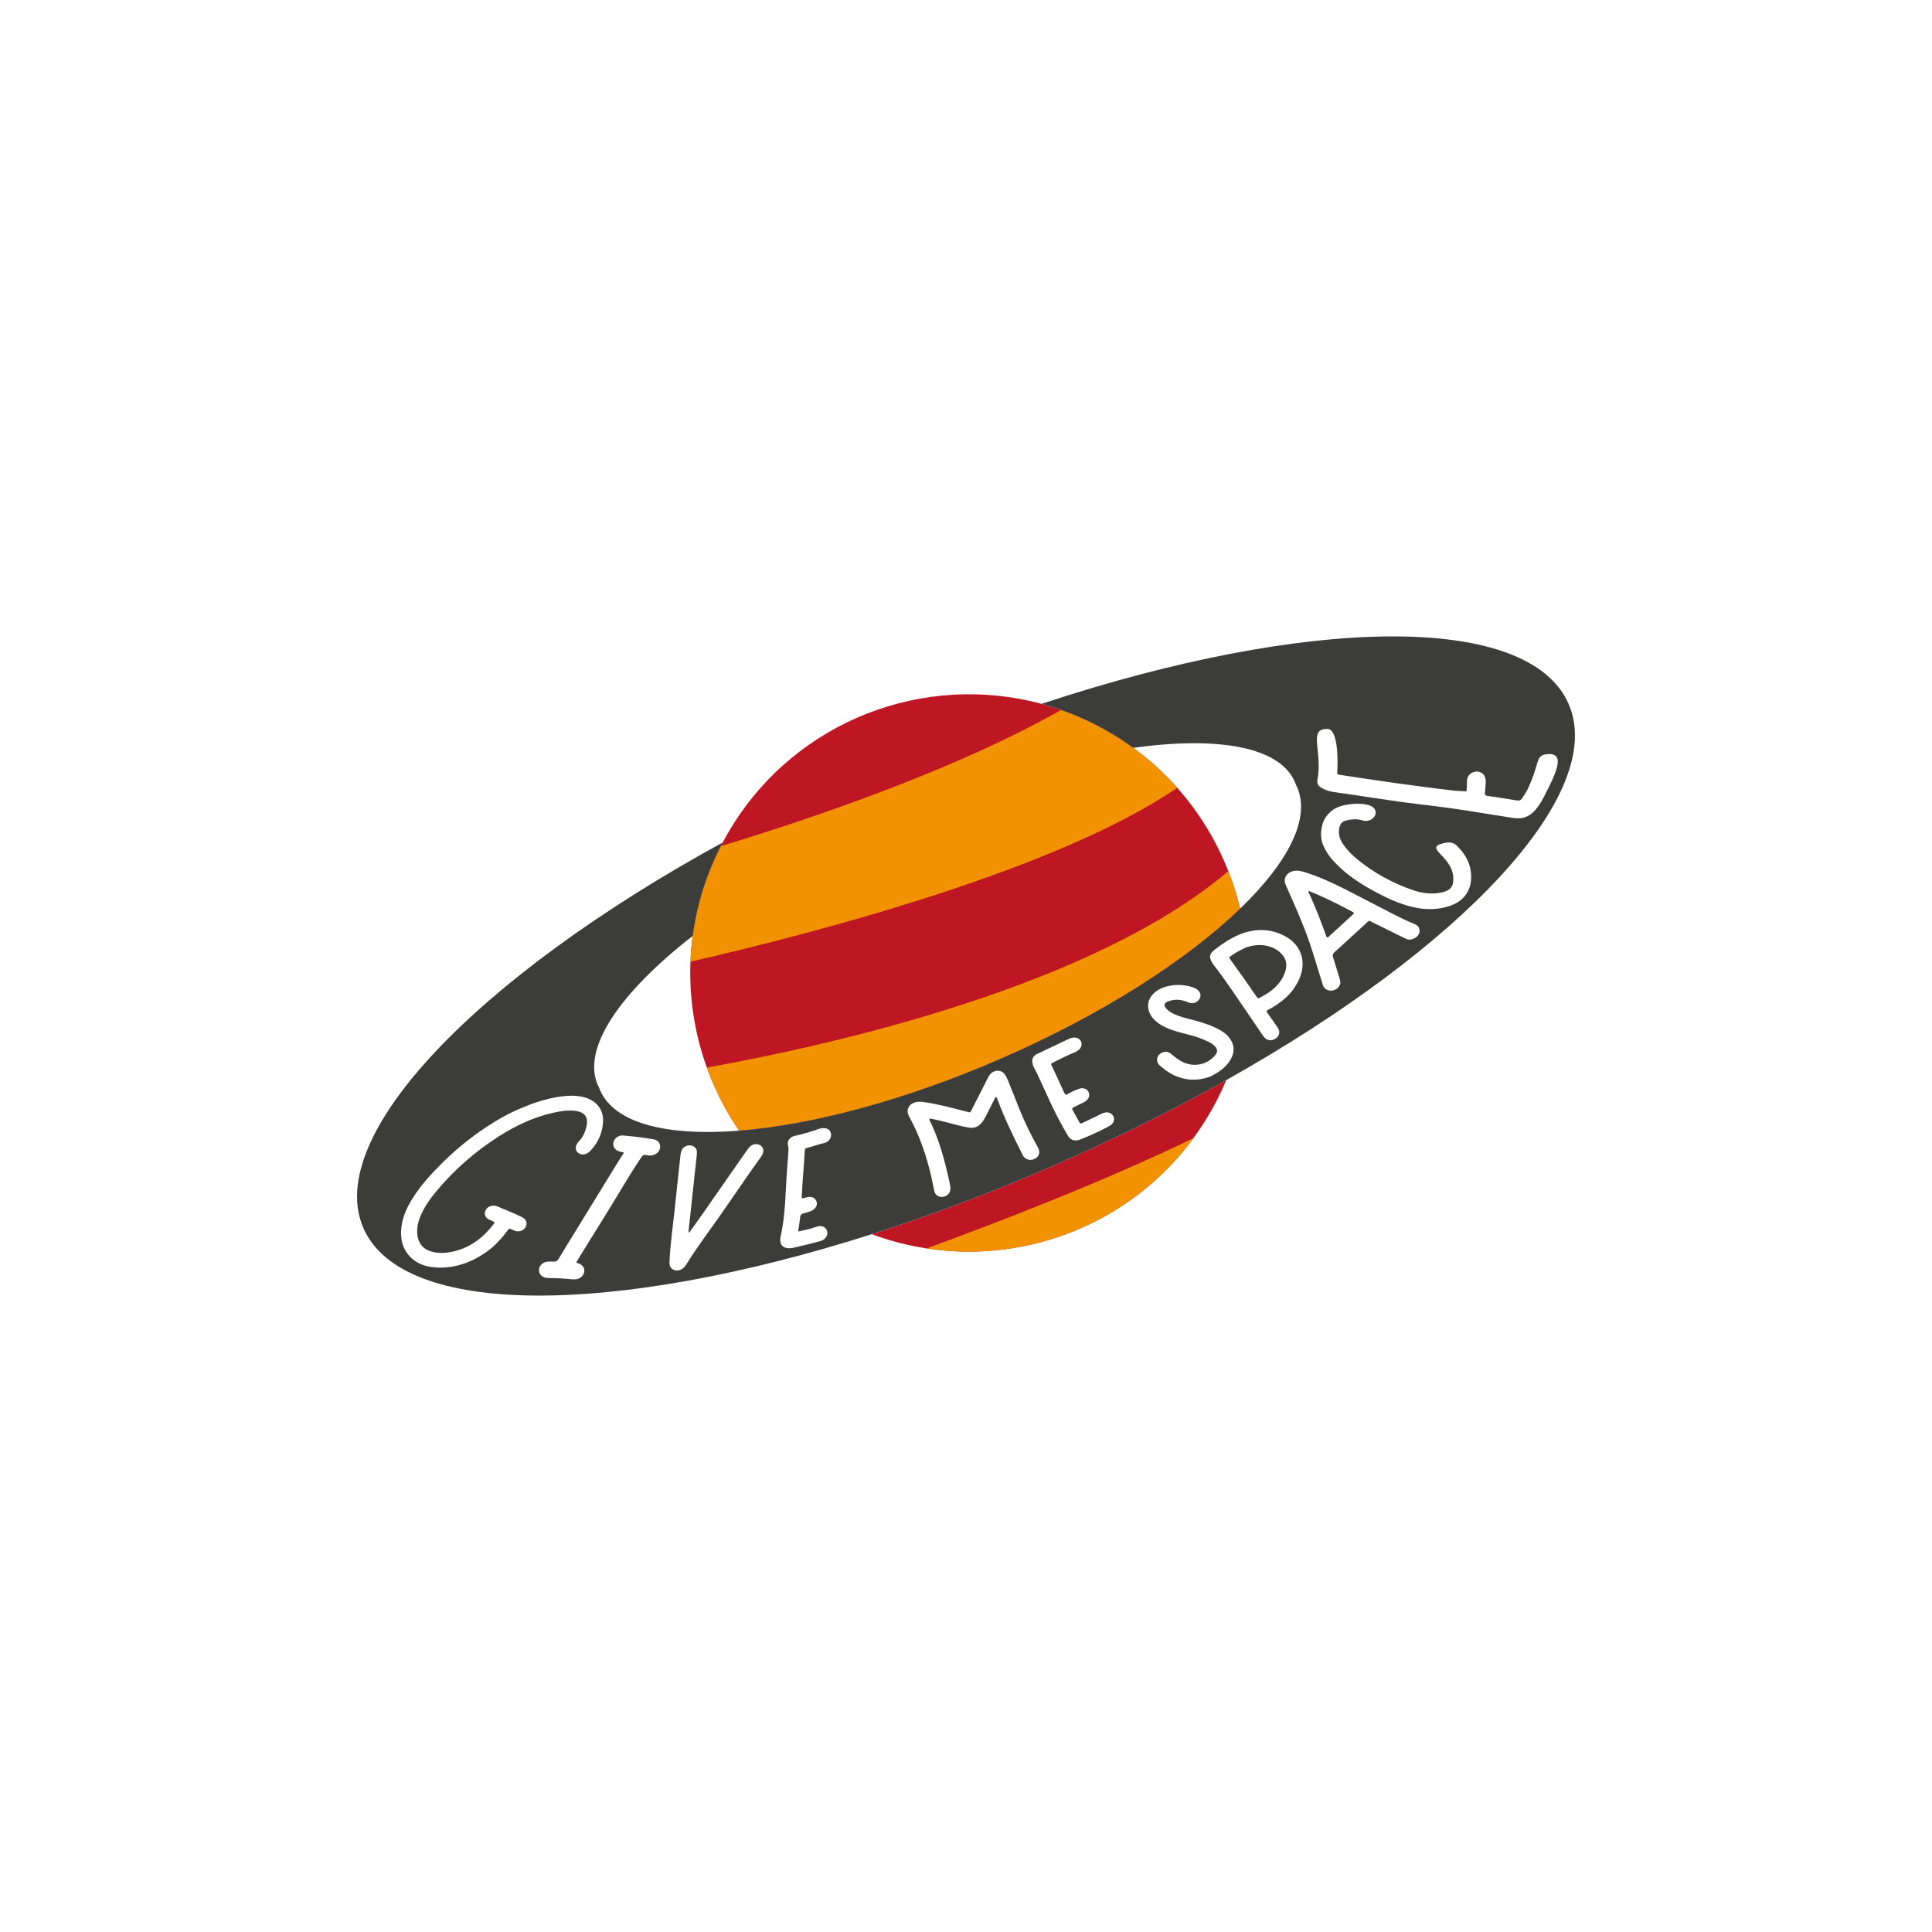 <?xml version="1.0" encoding="utf-8"?>
<!-- Generator: Adobe Illustrator 16.0.0, SVG Export Plug-In . SVG Version: 6.00 Build 0)  -->
<!DOCTYPE svg PUBLIC "-//W3C//DTD SVG 1.1//EN" "http://www.w3.org/Graphics/SVG/1.1/DTD/svg11.dtd">
<svg version="1.1" id="Calque_1" xmlns="http://www.w3.org/2000/svg" xmlns:xlink="http://www.w3.org/1999/xlink" x="0px" y="0px"
	 width="240px" height="240px" viewBox="0 0 432 432" enable-background="new 0 0 432 432" xml:space="preserve">
<g>
	<g>
		<path fill="#BE1622" d="M277.293,203.185c-0.178-0.75-0.37-1.497-0.576-2.24c-0.576-2.087-1.273-4.14-2.064-6.159
			c-2.648-6.757-6.477-13.084-11.416-18.635c-2.816-3.166-5.987-6.083-9.506-8.681c-0.113-0.083-0.226-0.167-0.34-0.25
			c-1.383-1.007-2.816-1.968-4.303-2.874c-3.81-2.321-7.771-4.179-11.817-5.601c-1.448-0.509-2.908-0.965-4.376-1.362
			c-26.063-7.042-54.69,3.535-69.446,27.75c-0.652,1.07-1.264,2.153-1.844,3.246c-0.143,0.269-0.27,0.542-0.408,0.813
			c-3.303,6.442-5.391,13.229-6.307,20.081c-0.017,0.125-0.035,0.249-0.051,0.374c-0.229,1.794-0.378,3.593-0.449,5.39
			c-0.319,8.076,0.94,16.125,3.663,23.681c1.523,4.226,3.503,8.298,5.922,12.133c0.419,0.665,0.849,1.324,1.294,1.974
			c16.213-1.275,36.996-6.74,58.509-16.093C246.425,226.884,265.365,214.69,277.293,203.185z"/>
		<path fill="#BE1622" d="M194.936,275.971c4.011,1.497,8.115,2.542,12.246,3.177c22.419,3.442,45.668-5.584,59.669-24.655
			c1.062-1.446,2.073-2.947,3.024-4.508c1.678-2.754,3.117-5.586,4.323-8.473c-11.972,6.723-24.977,13.194-38.764,19.189
			C221.638,266.7,208.026,271.8,194.936,275.971z"/>
	</g>
	<g>
		<path fill="#F39200" d="M253.73,167.47c-0.113-0.083-0.226-0.167-0.34-0.25c-1.383-1.007-2.816-1.968-4.303-2.874
			c-3.81-2.321-7.771-4.179-11.817-5.601c-23.13,13.138-54.596,23.922-76.074,30.447c-3.303,6.442-5.391,13.229-6.307,20.081
			c-0.017,0.125-0.035,0.249-0.051,0.374c-0.229,1.794-0.378,3.593-0.449,5.39c29.396-6.761,82.326-20.745,108.847-38.885
			C260.42,172.985,257.249,170.068,253.73,167.47z"/>
		<path fill="#F39200" d="M277.293,203.185c-0.178-0.75-0.37-1.497-0.576-2.24c-0.576-2.087-1.273-4.14-2.064-6.159
			c-30.056,25.573-87.637,38.701-116.6,43.931c1.523,4.226,3.503,8.298,5.922,12.133c0.419,0.665,0.849,1.324,1.294,1.974
			c16.213-1.275,36.996-6.74,58.509-16.093C246.425,226.884,265.365,214.69,277.293,203.185z"/>
		<path fill="#F39200" d="M207.182,279.148c22.419,3.442,45.668-5.584,59.669-24.655
			C246.38,264.433,221.662,273.868,207.182,279.148z"/>
	</g>
</g>
<g>
	<path fill="#3C3C3B" d="M350.751,157.412c-8.954-20.595-58.479-19.682-117.856-0.029c5.568,1.504,11.02,3.81,16.193,6.962
		c1.486,0.906,2.92,1.867,4.303,2.874c18.934-2.632,32.716-0.262,36.133,7.598c0.084,0.192,0.158,0.388,0.229,0.585
		c0.1,0.194,0.196,0.391,0.283,0.592c3.056,7.027-2.001,16.829-12.742,27.19c-11.928,11.505-30.868,23.699-53.516,33.546
		c-21.513,9.354-42.295,14.818-58.509,16.093c-16.225,1.276-27.873-1.644-31.098-9.061c-0.087-0.201-0.166-0.406-0.24-0.612
		c-0.096-0.186-0.188-0.373-0.272-0.565c-3.579-8.23,4.994-20.667,21.231-33.313c0.954-7.139,3.166-14.211,6.715-20.893
		c-54.867,30.021-89.31,65.615-80.355,86.208c8.744,20.111,56.173,19.713,113.687,1.383c13.09-4.171,26.702-9.271,40.5-15.27
		c13.787-5.995,26.792-12.466,38.764-19.189C326.845,211.949,359.496,177.526,350.751,157.412z M93.397,276.573
		c0.388,1.939,1.685,3.057,3.747,3.437c1.445,0.267,2.917,0.148,4.385-0.213c3.779-0.93,6.587-3.121,8.822-6.06
		c0.247-0.325,0.29-0.524-0.132-0.673c-0.321-0.114-0.633-0.25-0.931-0.405c-0.813-0.423-1.096-1.209-0.734-1.992
		c0.367-0.796,1.285-1.229,2.221-1.042c0.169,0.034,0.339,0.079,0.492,0.147c1.773,0.796,3.631,1.446,5.348,2.338
		c0.198,0.103,0.398,0.21,0.567,0.346c0.581,0.468,0.717,1.163,0.378,1.835c-0.336,0.668-1.023,1.061-1.817,1.04
		c-0.487-0.013-0.887-0.212-1.292-0.412c-0.568-0.281-0.583-0.279-0.976,0.247c-1.394,1.868-2.966,3.593-4.96,4.949
		c-3.363,2.286-7.022,3.553-11.081,3.293c-2.846-0.182-5.116-1.251-6.584-3.47c-0.947-1.431-1.248-3.051-1.16-4.771
		c0.131-2.572,1.128-4.943,2.557-7.208c1.835-2.909,4.167-5.484,6.659-7.947c3.542-3.502,7.457-6.598,11.78-9.229
		c2.066-1.258,4.208-2.389,6.352-3.199c2.85-1.215,5.65-2.044,8.56-2.426c1.57-0.207,3.127-0.234,4.642,0.096
		c3.063,0.667,4.827,2.826,4.596,5.774c-0.175,2.23-0.992,4.302-2.647,6.098c-0.139,0.15-0.282,0.298-0.436,0.435
		c-0.746,0.66-1.719,0.762-2.416,0.259c-0.675-0.487-0.792-1.315-0.283-2.12c0.122-0.193,0.271-0.376,0.432-0.545
		c0.944-0.993,1.41-2.16,1.67-3.391c0.423-2-0.43-3.115-2.561-3.378c-1.555-0.192-3.109,0.047-4.66,0.379
		c-4.418,0.949-8.444,2.826-12.224,5.222c-5.482,3.476-10.248,7.666-14.287,12.553c-1.266,1.532-2.39,3.139-3.189,4.904
		C93.478,273.118,93.047,274.822,93.397,276.573z M147.601,256.603c-0.108,0.902-0.904,1.622-1.931,1.75
		c-0.431,0.054-0.847-0.012-1.254-0.087c-0.421-0.079-0.653-0.017-0.937,0.399c-2.925,4.289-5.429,8.786-8.175,13.164
		c-2.068,3.297-4.1,6.613-6.146,9.921c-0.1,0.162-0.192,0.328-0.285,0.486c0.135,0.271,0.438,0.227,0.654,0.321
		c0.874,0.383,1.285,1.125,1.075,1.976c-0.207,0.84-0.964,1.455-1.921,1.53c-0.323,0.025-0.652,0.006-0.972-0.027
		c-1.608-0.166-3.225-0.259-4.854-0.257c-0.424,0-0.844-0.041-1.231-0.198c-0.816-0.331-1.238-1.076-1.075-1.895
		c0.162-0.813,0.854-1.448,1.761-1.56c0.452-0.056,0.917-0.077,1.363-0.035c0.59,0.055,0.942-0.125,1.253-0.645
		c1.338-2.241,2.725-4.459,4.092-6.688c3.102-5.053,6.201-10.106,9.305-15.158c0.381-0.62,0.785-1.229,1.206-1.887
		c-0.401-0.096-0.742-0.156-1.065-0.258c-0.981-0.31-1.505-1.136-1.3-2.018c0.216-0.928,1.14-1.64,2.204-1.538
		c2.284,0.22,4.571,0.442,6.812,0.862C147.173,254.947,147.708,255.713,147.601,256.603z M170.512,258.074
		c-0.092,0.206-0.216,0.407-0.352,0.596c-3.347,4.624-6.473,9.364-9.774,14.012c-2.337,3.289-4.747,6.539-6.853,9.947
		c-0.228,0.368-0.486,0.72-0.859,1.002c-1.125,0.851-2.673,0.449-2.93-0.774c-0.078-0.37-0.042-0.753-0.024-1.135
		c0.165-3.46,0.67-6.921,1.04-10.382c0.451-4.224,0.898-8.447,1.352-12.671c0.041-0.381,0.071-0.768,0.18-1.141
		c0.264-0.912,1.094-1.478,2.024-1.425c0.879,0.049,1.532,0.677,1.521,1.547c-0.008,0.623-0.104,1.253-0.172,1.88
		c-0.558,5.151-1.12,10.301-1.674,15.452c-0.02,0.181-0.116,0.378,0.09,0.662c1.028-1.43,2.034-2.796,3.001-4.181
		c3.162-4.525,6.309-9.058,9.464-13.586c0.267-0.383,0.536-0.766,0.82-1.14c0.607-0.799,1.56-1.107,2.373-0.779
		C170.595,256.302,170.917,257.168,170.512,258.074z M184.316,255.58c-1.318,0.263-2.559,0.795-3.862,1.087
		c-0.314,0.07-0.481,0.171-0.498,0.489c-0.177,3.541-0.565,7.087-0.682,10.626c-0.001,0.046,0.04,0.09,0.066,0.145
		c0.365,0.051,0.701-0.119,1.049-0.213c1.024-0.278,1.911,0.108,2.193,0.944c0.266,0.789-0.188,1.634-1.118,2.07
		c-0.584,0.273-1.206,0.434-1.824,0.597c-0.424,0.112-0.66,0.296-0.707,0.747c-0.113,1.084-0.303,2.169-0.47,3.31
		c1.396-0.344,2.739-0.557,4.026-1.055c1.119-0.432,2.113-0.059,2.431,0.88c0.317,0.937-0.313,1.967-1.452,2.29
		c-1.142,0.324-2.295,0.603-3.446,0.887c-0.885,0.219-1.774,0.415-2.661,0.625c-0.389,0.092-0.778,0.13-1.164,0.097
		c-1.024-0.087-1.704-0.724-1.741-1.665c-0.013-0.321,0.03-0.655,0.1-0.978c0.708-3.237,0.97-6.475,1.12-9.722
		c0.145-3.158,0.409-6.321,0.624-9.482c0.026-0.382,0.011-0.745-0.1-1.116c-0.272-0.909,0.371-1.901,1.416-2.133
		c1.875-0.415,3.714-0.944,5.524-1.601c0.198-0.072,0.414-0.1,0.623-0.133c1.09-0.172,1.902,0.321,2.06,1.245
		C185.97,254.372,185.293,255.384,184.316,255.58z M231.068,259.247c-0.928,0.317-1.934-0.083-2.345-0.89
		c-2.138-4.197-4.18-8.435-5.807-12.855c-0.026-0.073-0.087-0.132-0.13-0.197c-0.307,0.011-0.31,0.254-0.39,0.411
		c-0.604,1.174-1.197,2.352-1.788,3.531c-0.283,0.564-0.581,1.121-0.969,1.642c-0.749,1.005-1.742,1.454-2.986,1.247
		c-0.781-0.13-1.55-0.305-2.311-0.493c-1.807-0.447-3.583-0.969-5.417-1.344c-0.341-0.07-0.685-0.134-1.01-0.197
		c-0.244,0.239-0.048,0.39,0.023,0.536c1.681,3.425,2.789,7.052,3.694,10.754c0.286,1.17,0.579,2.338,0.785,3.529
		c0.041,0.238,0.088,0.476,0.102,0.718c0.051,0.952-0.572,1.748-1.522,1.958c-0.965,0.213-1.871-0.322-2.077-1.251
		c-0.214-0.968-0.389-1.945-0.607-2.912c-1.066-4.722-2.576-9.281-4.896-13.539c-0.141-0.258-0.276-0.523-0.364-0.802
		c-0.423-1.341,0.53-2.555,2.119-2.722c0.67-0.07,1.307,0.035,1.945,0.135c2.998,0.469,5.883,1.245,8.775,2
		c0.335,0.087,0.678,0.156,1.001,0.229c0.282-0.265,0.368-0.567,0.509-0.845c1.172-2.301,2.337-4.604,3.509-6.905
		c0.104-0.204,0.214-0.409,0.351-0.598c0.855-1.181,2.478-1.312,3.325-0.264c0.394,0.487,0.642,1.053,0.87,1.625
		c0.833,2.085,1.646,4.179,2.489,6.259c1.197,2.95,2.588,5.812,4.153,8.591C232.731,257.718,232.297,258.826,231.068,259.247z
		 M248.149,251.724c-1.598,0.888-3.25,1.675-4.939,2.387c-0.565,0.231-1.126,0.477-1.697,0.69c-1.116,0.418-2.023,0.203-2.606-0.679
		c-0.473-0.715-0.862-1.48-1.287-2.225c-2.088-3.658-3.697-7.538-5.487-11.334c-0.285-0.604-0.573-1.208-0.895-1.795
		c-0.223-0.407-0.349-0.839-0.416-1.292c-0.111-0.748,0.273-1.43,1.053-1.803c1.87-0.896,3.751-1.771,5.626-2.656
		c0.524-0.247,1.038-0.516,1.567-0.751c1.026-0.455,2.006-0.313,2.49,0.342c0.518,0.699,0.345,1.613-0.433,2.215
		c-0.311,0.24-0.653,0.437-1.027,0.583c-1.425,0.559-2.783,1.258-4.141,1.945c-1.141,0.577-1.06,0.343-0.578,1.391
		c0.836,1.822,1.68,3.642,2.527,5.46c0.334,0.718,0.35,0.722,1.146,0.258c0.635-0.371,1.312-0.651,1.989-0.926
		c1.057-0.428,2.006-0.145,2.384,0.682c0.373,0.815-0.047,1.728-1.044,2.235c-0.707,0.359-1.425,0.696-2.133,1.052
		c-0.577,0.29-0.606,0.326-0.344,0.822c0.463,0.875,0.979,1.724,1.436,2.602c0.173,0.333,0.391,0.315,0.708,0.163
		c1.182-0.569,2.365-1.134,3.548-1.7c0.385-0.184,0.761-0.399,1.161-0.537c0.906-0.313,1.819,0.001,2.179,0.708
		C249.322,250.321,249.032,251.233,248.149,251.724z M274.932,237.289c-1.058,1.583-2.639,2.63-4.422,3.479
		c-2.87,1.01-5.566,0.83-8.096-0.383c-1.128-0.541-2.085-1.291-3.012-2.067c-0.186-0.156-0.345-0.351-0.463-0.556
		c-0.427-0.739-0.205-1.649,0.505-2.161c0.755-0.544,1.701-0.562,2.38,0.018c0.669,0.571,1.355,1.122,2.127,1.576
		c1.163,0.686,2.46,1.029,3.938,0.855c1.572-0.185,2.813-0.936,3.801-2.078c0.616-0.713,0.603-1.271,0.054-1.933
		c-0.424-0.511-1.016-0.836-1.624-1.137c-1.398-0.692-2.905-1.177-4.454-1.581c-1.292-0.336-2.595-0.649-3.837-1.1
		c-1.303-0.473-2.499-1.089-3.49-1.98c-0.682-0.613-1.184-1.333-1.455-2.193c-0.553-1.748,0.24-3.535,2.011-4.636
		c1.013-0.63,2.104-0.942,3.256-1.09c1.495-0.192,2.929-0.061,4.302,0.359c0.556,0.17,1.074,0.398,1.48,0.782
		c0.612,0.576,0.672,1.395,0.149,2.079c-0.524,0.688-1.398,0.947-2.255,0.659c-0.189-0.064-0.359-0.169-0.545-0.241
		c-1.308-0.501-2.673-0.585-4.09-0.044c-0.883,0.337-1.035,0.809-0.514,1.473c0.512,0.651,1.237,1.074,2.018,1.429
		c1.091,0.497,2.276,0.796,3.459,1.095c1.89,0.479,3.751,1.015,5.48,1.819c1.319,0.613,2.548,1.325,3.366,2.484
		C276.14,233.826,276.105,235.53,274.932,237.289z M290.574,218.771c-1.128,2.671-3.131,4.728-5.764,6.319
		c-0.389,0.236-0.779,0.48-1.195,0.664c-0.437,0.192-0.447,0.406-0.237,0.705c0.727,1.034,1.439,2.076,2.178,3.103
		c0.175,0.244,0.328,0.491,0.417,0.772c0.234,0.74-0.098,1.511-0.836,1.954c-0.754,0.452-1.611,0.421-2.216-0.118
		c-0.242-0.216-0.439-0.48-0.62-0.745c-2.211-3.241-4.399-6.495-6.625-9.727c-1.417-2.058-2.85-4.107-4.41-6.075
		c-0.133-0.168-0.245-0.353-0.342-0.543c-0.639-1.269-0.445-1.857,0.844-2.859c1.677-1.302,3.452-2.447,5.449-3.291
		c3.67-1.45,7.114-1.28,10.258,0.484C290.987,211.386,292.158,215.017,290.574,218.771z M316.495,209.678
		c-0.716,0.451-1.461,0.571-2.183,0.215c-2.447-1.208-4.892-2.419-7.341-3.625c-1.005-0.495-0.694-0.555-1.552,0.229
		c-2.34,2.137-4.658,4.291-7.018,6.41c-0.438,0.393-0.468,0.705-0.329,1.136c0.491,1.526,0.95,3.063,1.419,4.598
		c0.072,0.238,0.15,0.477,0.189,0.723c0.123,0.776-0.318,1.528-1.106,1.918c-0.76,0.377-1.719,0.276-2.275-0.26
		c-0.266-0.256-0.476-0.555-0.545-0.917c-0.612-1.982-1.219-3.965-1.839-5.944c-0.364-1.162-0.732-2.322-1.13-3.471
		c-1.439-4.16-3.218-8.182-5.023-12.192c-0.159-0.353-0.327-0.706-0.426-1.079c-0.38-1.426,0.851-2.731,2.561-2.736
		c0.683-0.002,1.303,0.169,1.914,0.362c3.033,0.953,5.866,2.226,8.618,3.615c3.517,1.775,6.986,3.614,10.481,5.418
		c1.735,0.896,3.493,1.758,5.323,2.519c0.667,0.277,1.155,0.688,1.185,1.416C317.446,208.685,317.158,209.261,316.495,209.678z
		 M328.639,198.264c-0.756,2.385-2.592,3.837-5.218,4.538c-2.968,0.792-5.775,0.535-8.483-0.228
		c-1.856-0.523-3.598-1.237-5.27-2.059c-3.998-1.964-7.761-4.187-10.765-7.227c-1.208-1.223-2.278-2.531-3-4.216
		c-0.59-1.312-0.665-2.847-0.276-4.455c0.486-2.012,2.11-3.985,4.926-4.565c1.646-0.339,3.256-0.476,4.832-0.174
		c0.559,0.106,1.097,0.256,1.539,0.563c0.699,0.485,0.879,1.317,0.448,2.05c-0.433,0.735-1.354,1.174-2.265,1.055
		c-0.281-0.037-0.545-0.131-0.816-0.199c-1.062-0.264-2.154-0.165-3.271,0.111c-0.856,0.212-1.311,0.716-1.496,1.442
		c-0.336,1.317-0.076,2.493,0.609,3.57c0.894,1.406,2.06,2.615,3.386,3.696c3.687,3.005,7.898,5.355,12.694,6.961
		c0.993,0.333,2.038,0.549,3.134,0.627c1.096,0.078,2.192,0.016,3.305-0.269c1.4-0.358,2.109-1.008,2.267-2.235
		c0.748-5.804-7.365-7.629-1.839-8.777c1.042-0.217,1.939-0.076,2.622,0.583c2.108,2.033,3.366,4.426,3.243,7.408
		C328.92,197.066,328.828,197.666,328.639,198.264z M345.45,177.741c-0.523,1.054-1.125,2.069-1.856,3.021
		c-1.316,1.713-2.997,2.494-5.162,2.141c-2.376-0.388-4.767-0.724-7.14-1.125c-4.581-0.775-9.198-1.397-13.833-1.94
		c-6.497-0.761-12.909-1.877-19.376-2.765c-0.929-0.127-1.751-0.463-2.54-0.873c-0.737-0.382-1.127-1.022-0.967-1.828
		c1.244-6.275-2.219-11.537,2.274-11.375c2.539,0.091,2.262,8.056,2.166,9.462c-0.053,0.769-0.005,0.703,0.733,0.817
		c8.32,1.29,16.664,2.475,25.05,3.478c0.979,0.117,1.979,0.133,3.074,0.203c0.163-0.673,0.123-1.478,0.146-2.284
		c0.022-0.842,0.387-1.54,1.236-1.94c1.149-0.541,2.425-0.039,2.811,1.063c0.128,0.367,0.169,0.749,0.147,1.138
		c-0.043,0.776-0.077,1.554-0.179,2.328c-0.06,0.454,0.087,0.63,0.55,0.698c2.218,0.325,4.434,0.663,6.643,1.026
		c0.521,0.085,0.836-0.081,1.126-0.491c0.492-0.697,0.941-1.414,1.297-2.172c2.85-6.071,1.523-7.472,4.447-7.699
		C350.473,168.287,347.362,173.889,345.45,177.741z"/>
	<path fill="#3C3C3B" d="M278.319,211.986c-0.87,0.427-1.965,0.961-2.952,1.673c-0.592,0.426-0.598,0.428-0.215,0.96
		c0.911,1.267,1.838,2.523,2.736,3.798c1.023,1.45,2.02,2.917,3.032,4.374c0.351,0.504,0.371,0.524,0.981,0.196
		c0.643-0.345,1.283-0.706,1.874-1.122c1.845-1.298,3.171-2.915,3.701-4.958c0.29-1.12,0.154-2.168-0.498-3.102
		C285.33,211.445,281.638,210.602,278.319,211.986z"/>
	<path fill="#3C3C3B" d="M302.253,203.798c-2.522-1.353-5.088-2.647-7.751-3.805c-0.594-0.258-1.199-0.5-1.799-0.749
		c-0.057,0.052-0.113,0.105-0.171,0.157c1.619,3.325,2.888,6.792,4.131,10.226c0.349-0.008,0.449-0.188,0.585-0.313
		c1.699-1.555,3.396-3.113,5.089-4.673C302.876,204.145,302.876,204.132,302.253,203.798z"/>
</g>
</svg>
